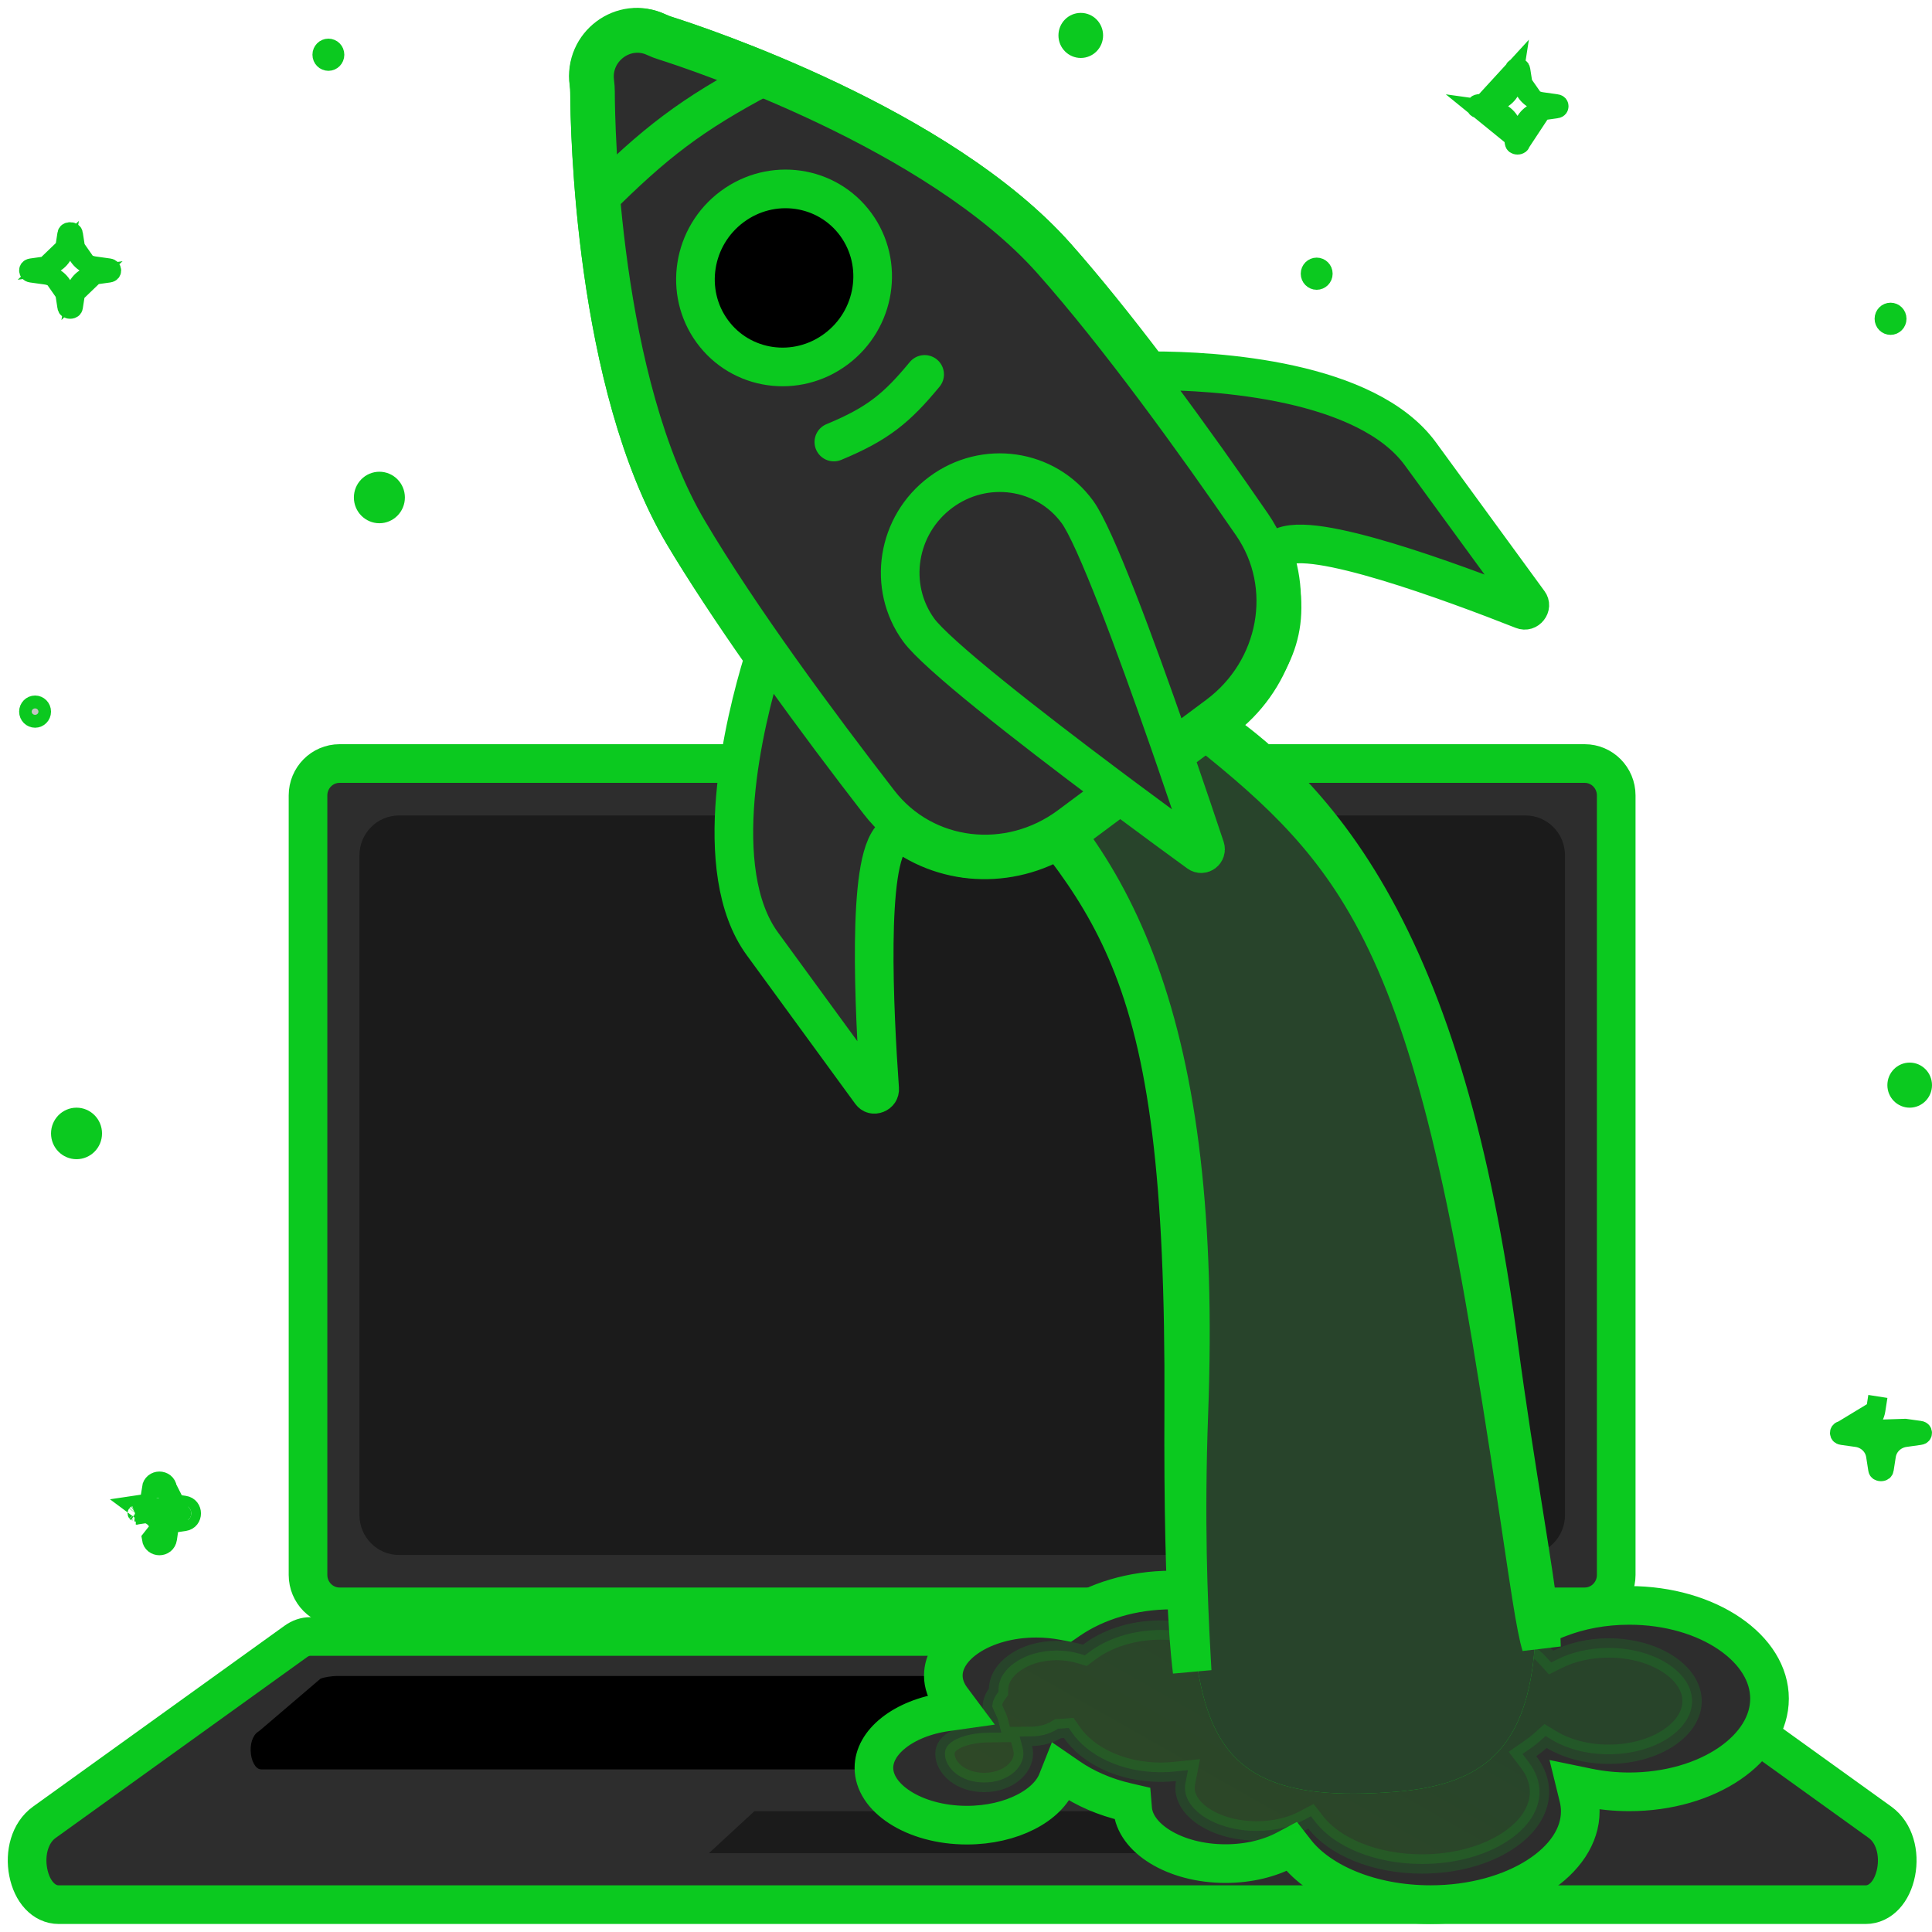 <svg width="100" height="100" viewBox="0 0 100 100" fill="none" xmlns="http://www.w3.org/2000/svg">
    <g clip-path="url(#clip0)">
        <path d="M93.963 36.918L93.963 36.918L93.963 36.918Z" fill="#0BC91F" stroke="#0BC91F"/>
        <path d="M9.475 78.252C9.475 78.252 9.474 78.252 9.473 78.252L9.468 78.254C9.464 78.255 9.459 78.258 9.452 78.261C9.44 78.269 9.428 78.279 9.42 78.29C9.404 78.311 9.402 78.327 9.402 78.334C9.402 78.34 9.404 78.356 9.42 78.377C9.428 78.388 9.44 78.398 9.452 78.406C9.459 78.409 9.464 78.412 9.468 78.413L9.473 78.415C9.474 78.415 9.474 78.415 9.475 78.415C9.475 78.415 9.475 78.415 9.475 78.415L9.475 78.415L9.009 78.345L9.008 78.345L9.006 78.345C9.006 78.345 9.006 78.345 9.005 78.344L8.268 79.097C8.268 79.097 8.268 79.097 8.268 79.097L8.269 79.102L8.73 79.169M9.475 78.252L9.475 78.252C9.475 78.252 9.475 78.252 9.475 78.252ZM9.475 78.252L9.009 78.322L9.079 77.85M9.079 77.85L9.549 77.92C10.02 77.99 10.02 78.677 9.549 78.747L9.079 78.817C8.899 78.844 8.757 78.987 8.73 79.169M9.079 77.85C8.899 77.823 8.757 77.68 8.73 77.498L8.661 77.024M9.079 77.85L8.661 77.024M8.73 79.169L8.269 79.102L7.843 79.643C7.912 80.119 8.591 80.119 8.661 79.643L8.73 79.169ZM7.424 77.85L6.955 77.92L7.495 78.322M7.424 77.85L7.494 78.322L7.028 78.252L7.028 78.252C7.028 78.252 7.028 78.252 7.028 78.252C7.029 78.252 7.029 78.252 7.03 78.252L7.035 78.254C7.039 78.255 7.045 78.258 7.051 78.261C7.064 78.269 7.075 78.279 7.084 78.29C7.1 78.311 7.102 78.327 7.102 78.334C7.102 78.34 7.1 78.356 7.084 78.377C7.075 78.388 7.064 78.398 7.051 78.406C7.045 78.409 7.039 78.412 7.035 78.413L7.03 78.415C7.03 78.415 7.029 78.415 7.029 78.415C7.028 78.415 7.028 78.415 7.028 78.415L7.029 78.415L7.495 78.345L7.495 78.345L7.498 78.345C7.498 78.345 7.498 78.345 7.498 78.344L7.499 78.344L7.497 78.334L7.497 78.332L7.495 78.322M7.424 77.85C7.605 77.823 7.747 77.68 7.773 77.498L7.495 78.322M7.424 77.85L7.495 78.322M8.661 77.024C8.591 76.548 7.912 76.548 7.843 77.024H8.661ZM7.559 78.333C7.903 78.258 8.17 77.991 8.252 77.654C8.333 77.991 8.6 78.258 8.944 78.333C8.601 78.409 8.334 78.675 8.252 79.013C8.17 78.675 7.903 78.409 7.559 78.333Z" fill="#0BC91F" stroke="#0BC91F"/>
        <path d="M78.386 3.612L78.386 3.612L78.275 4.324L78.275 4.324C78.196 4.83 77.783 5.201 77.292 5.27L77.292 5.27L76.54 5.375C76.54 5.375 76.54 5.375 76.54 5.375C76.469 5.385 76.442 5.411 76.431 5.423C76.417 5.441 76.406 5.467 76.406 5.5C76.406 5.533 76.417 5.559 76.431 5.576C76.442 5.589 76.469 5.615 76.54 5.625L78.386 3.612ZM78.386 3.612C78.393 3.565 78.41 3.546 78.427 3.534C78.451 3.516 78.492 3.5 78.547 3.5C78.601 3.5 78.643 3.516 78.666 3.534C78.683 3.547 78.7 3.565 78.707 3.612C78.707 3.612 78.707 3.612 78.707 3.612L78.818 4.323L78.386 3.612ZM77.292 5.73L76.54 5.625L78.707 7.388C78.7 7.434 78.683 7.453 78.666 7.466C78.642 7.483 78.601 7.5 78.547 7.5C78.492 7.5 78.451 7.483 78.427 7.466C78.41 7.453 78.393 7.435 78.386 7.388L78.386 7.388L78.275 6.676L78.275 6.676C78.196 6.17 77.783 5.798 77.292 5.73C77.292 5.73 77.292 5.73 77.292 5.73ZM78.818 6.676L78.707 7.388L79.801 5.73C79.31 5.798 78.897 6.169 78.818 6.676C78.818 6.676 78.818 6.676 78.818 6.676ZM80.552 5.625L79.801 5.73L78.818 4.324C78.897 4.83 79.31 5.201 79.801 5.27L79.801 5.27L80.552 5.375C80.553 5.375 80.553 5.375 80.553 5.375C80.624 5.385 80.651 5.411 80.662 5.423C80.676 5.441 80.687 5.467 80.687 5.5C80.687 5.533 80.676 5.559 80.662 5.576C80.651 5.589 80.624 5.615 80.553 5.625C80.553 5.625 80.553 5.625 80.552 5.625Z" fill="#0BC91F" stroke="#0BC91F"/>
        <path d="M3.791 12.112L3.791 12.112C3.784 12.065 3.767 12.047 3.75 12.034C3.726 12.017 3.685 12 3.631 12C3.576 12 3.535 12.017 3.511 12.034C3.494 12.047 3.477 12.065 3.47 12.112L3.47 12.112L3.359 12.824L3.791 12.112ZM3.791 12.112L3.902 12.824L3.791 12.112ZM2.376 13.77L2.376 13.77L1.625 13.875C1.625 13.875 1.625 13.875 1.625 13.875C1.553 13.885 1.526 13.911 1.516 13.924C1.501 13.941 1.49 13.967 1.49 14C1.49 14.033 1.501 14.059 1.516 14.076C1.526 14.089 1.553 14.115 1.625 14.125C1.625 14.125 1.625 14.125 1.625 14.125L2.376 14.23L2.376 14.23C2.867 14.299 3.28 14.669 3.359 15.176L2.376 13.77ZM2.376 13.77C2.867 13.701 3.28 13.331 3.359 12.824L2.376 13.77ZM3.47 15.888L3.47 15.888C3.477 15.935 3.494 15.953 3.511 15.966C3.535 15.983 3.576 16 3.631 16C3.685 16 3.726 15.983 3.75 15.966C3.767 15.953 3.784 15.935 3.791 15.888L3.791 15.888L3.902 15.176L3.47 15.888ZM3.47 15.888L3.359 15.176L3.47 15.888ZM4.885 14.23L4.885 14.23L5.636 14.125C5.636 14.125 5.636 14.125 5.636 14.125C5.708 14.115 5.735 14.089 5.745 14.076C5.76 14.059 5.771 14.033 5.771 14C5.771 13.967 5.76 13.941 5.745 13.924C5.735 13.911 5.708 13.885 5.636 13.875C5.636 13.875 5.636 13.875 5.636 13.875L4.885 13.77L4.885 13.77C4.394 13.701 3.981 13.331 3.902 12.824L4.885 14.23ZM4.885 14.23C4.394 14.299 3.981 14.669 3.902 15.176L4.885 14.23Z" fill="#0BC91F" stroke="#0BC91F"/>
        <path d="M95.353 74.042L95.353 74.042C95.281 74.052 95.254 74.078 95.244 74.091C95.23 74.108 95.219 74.134 95.219 74.167C95.219 74.199 95.23 74.226 95.244 74.243C95.255 74.256 95.281 74.281 95.353 74.291C95.353 74.291 95.353 74.291 95.353 74.291L96.105 74.397L96.105 74.397C96.595 74.465 97.008 74.836 97.087 75.343C97.087 75.343 97.087 75.343 97.087 75.343C97.087 75.343 97.087 75.343 97.087 75.343L97.198 76.055C97.198 76.055 97.198 76.055 97.198 76.055C97.205 76.101 97.223 76.12 97.239 76.132C97.263 76.15 97.305 76.167 97.359 76.167C97.413 76.167 97.455 76.15 97.478 76.132C97.495 76.12 97.512 76.101 97.519 76.055L97.63 75.343L97.63 75.343C97.71 74.836 98.122 74.465 98.613 74.397L98.613 74.397L99.365 74.291C99.365 74.291 99.365 74.291 99.365 74.291C99.437 74.281 99.463 74.256 99.474 74.243C99.488 74.226 99.499 74.199 99.499 74.167C99.499 74.134 99.488 74.108 99.474 74.091C99.463 74.078 99.437 74.052 99.365 74.042L99.364 74.042L98.613 73.937L95.353 74.042ZM95.353 74.042L96.105 73.937C96.105 73.937 96.105 73.937 96.105 73.937C96.595 73.868 97.008 73.498 97.087 72.99C97.087 72.99 97.087 72.99 97.087 72.99M95.353 74.042L97.087 72.99M97.087 72.99L97.198 72.279L97.087 72.99Z" fill="#0BC91F" stroke="#0BC91F"/>
        <path d="M16.672 2.833C16.672 3.022 16.822 3.166 16.997 3.166C17.172 3.166 17.322 3.022 17.322 2.833C17.322 2.644 17.172 2.5 16.997 2.5C16.822 2.5 16.672 2.644 16.672 2.833Z" fill="#0BC91F" stroke="#0BC91F"/>
        <path d="M67.826 14.167C67.826 14.356 67.977 14.5 68.151 14.5C68.326 14.5 68.477 14.356 68.477 14.167C68.477 13.978 68.326 13.834 68.151 13.834C67.977 13.834 67.826 13.978 67.826 14.167Z" fill="#0BC91F" stroke="#0BC91F"/>
        <path d="M97.529 16.5C97.529 16.689 97.68 16.833 97.855 16.833C98.029 16.833 98.18 16.689 98.18 16.5C98.18 16.311 98.029 16.167 97.855 16.167C97.68 16.167 97.529 16.311 97.529 16.5Z" fill="#0BC91F" stroke="#0BC91F"/>
        <path d="M18.817 25.75C18.817 26.215 19.189 26.583 19.637 26.583C20.085 26.583 20.457 26.215 20.457 25.75C20.457 25.285 20.085 24.917 19.637 24.917C19.189 24.917 18.817 25.285 18.817 25.75Z" fill="#0BC91F" stroke="#0BC91F"/>
        <path d="M3.141 58.667C3.141 59.132 3.513 59.5 3.961 59.5C4.409 59.5 4.781 59.132 4.781 58.667C4.781 58.202 4.409 57.833 3.961 57.833C3.513 57.833 3.141 58.202 3.141 58.667Z" fill="#0BC91F" stroke="#0BC91F"/>
        <path d="M98.19 56.167C98.19 56.539 98.488 56.833 98.845 56.833C99.202 56.833 99.5 56.539 99.5 56.167C99.5 55.794 99.202 55.5 98.845 55.5C98.488 55.5 98.19 55.794 98.19 56.167Z" fill="#0BC91F" stroke="#0BC91F"/>
        <path d="M55.285 1.833C55.285 2.206 55.583 2.5 55.941 2.5C56.298 2.5 56.596 2.206 56.596 1.833C56.596 1.46 56.298 1.167 55.941 1.167C55.583 1.167 55.285 1.46 55.285 1.833Z" fill="#0BC91F" stroke="#0BC91F"/>
        <path d="M17.577 39.52H82.022C82.924 39.52 83.655 40.259 83.655 41.172V81.518C83.655 82.431 82.924 83.17 82.022 83.17H17.577C16.675 83.17 15.943 82.431 15.943 81.518V41.172C15.943 40.259 16.675 39.52 17.577 39.52Z" fill="#2D2D2D" stroke="#0BC91F" stroke-width="2"/>
        <path opacity="0.4" d="M18.605 44.277C18.605 43.134 19.521 42.208 20.651 42.208H78.959C80.089 42.208 81.005 43.134 81.005 44.277V78.415C81.005 79.558 80.089 80.485 78.959 80.485H20.651C19.521 80.485 18.605 79.558 18.605 78.415V44.277Z" fill="black"/>
        <path d="M16.059 84.705H83.545C83.797 84.705 84.053 84.787 84.291 84.959L97.311 94.322C98.063 94.863 98.334 95.925 98.141 96.911C97.945 97.907 97.337 98.585 96.564 98.585H3.04C2.267 98.585 1.658 97.907 1.463 96.911C1.269 95.925 1.54 94.863 2.293 94.322L15.312 84.959C15.55 84.787 15.806 84.705 16.059 84.705Z" fill="#2D2D2D" stroke="#0BC91F" stroke-width="2"/>
        <path d="M85.544 89.603L85.563 89.618L85.583 89.63C85.865 89.8 86.036 90.267 85.965 90.801C85.931 91.052 85.847 91.264 85.742 91.403C85.642 91.534 85.538 91.583 85.431 91.583H13.523C13.416 91.583 13.314 91.535 13.214 91.407C13.11 91.271 13.026 91.064 12.991 90.816C12.916 90.29 13.078 89.82 13.353 89.64C13.38 89.623 13.415 89.599 13.45 89.569L16.567 86.907C16.577 86.898 16.583 86.893 16.587 86.891C16.665 86.856 16.809 86.818 16.986 86.79C17.159 86.763 17.322 86.75 17.41 86.75H81.544C81.707 86.75 81.876 86.795 82.042 86.891L85.544 89.603Z" fill="black"/>
        <path opacity="0.4" d="M36.695 95.917L39.045 93.75H60.564L62.914 95.917H36.695Z" fill="black"/>
        <path d="M67.07 95.851L66.858 95.579L66.555 95.74C65.718 96.185 64.631 96.46 63.433 96.46C62.104 96.46 60.915 96.123 60.051 95.592C59.182 95.058 58.689 94.36 58.627 93.647L58.602 93.345L58.309 93.277C57.182 93.016 56.171 92.574 55.338 92.002L54.914 91.711L54.723 92.192C54.483 92.799 53.917 93.37 53.087 93.792C52.262 94.213 51.206 94.47 50.046 94.47C48.67 94.47 47.444 94.108 46.575 93.545C45.7 92.978 45.234 92.247 45.234 91.502C45.234 90.856 45.584 90.222 46.251 89.693C46.916 89.164 47.871 88.766 48.988 88.609L49.682 88.511L49.26 87.945C48.974 87.562 48.826 87.149 48.826 86.726C48.826 85.982 49.292 85.25 50.166 84.684C51.035 84.12 52.262 83.758 53.637 83.758C54.128 83.758 54.602 83.805 55.047 83.89L55.215 83.922L55.355 83.826C56.736 82.885 58.597 82.299 60.658 82.299C61.664 82.299 62.625 82.439 63.505 82.692L63.882 82.801L64.009 82.426C64.362 81.381 65.283 80.42 66.629 79.715C67.97 79.012 69.699 78.583 71.596 78.583C73.583 78.583 75.384 79.054 76.749 79.816C78.12 80.581 79.01 81.615 79.267 82.725L79.302 82.875L79.426 82.966C79.719 83.182 79.982 83.414 80.212 83.659L80.402 83.862L80.661 83.761C81.735 83.339 82.988 83.095 84.33 83.095C86.377 83.095 88.213 83.662 89.524 84.559C90.838 85.456 91.59 86.653 91.59 87.92C91.59 89.188 90.838 90.383 89.524 91.281C88.213 92.177 86.377 92.745 84.33 92.745C83.585 92.745 82.866 92.67 82.191 92.53L81.551 92.398L81.708 93.038C81.765 93.273 81.795 93.514 81.795 93.758C81.795 95.014 81.002 96.21 79.595 97.113C78.194 98.013 76.232 98.583 74.045 98.583C70.933 98.583 68.309 97.434 67.07 95.851Z" fill="#2D2D2D" stroke="#0BC91F" stroke-width="2"/>
        <path opacity="0.15" d="M68.113 94.34L67.855 94.01L67.484 94.206C66.837 94.551 65.989 94.767 65.047 94.767C63.966 94.767 63.011 94.482 62.341 94.048C61.666 93.611 61.336 93.066 61.336 92.539C61.336 92.453 61.344 92.368 61.36 92.286L61.492 91.621L60.818 91.691C60.578 91.716 60.332 91.73 60.083 91.73C58.025 91.73 56.303 90.859 55.482 89.674L55.318 89.438L55.031 89.461C54.987 89.464 54.942 89.467 54.892 89.469L54.767 89.475L54.66 89.539C54.323 89.74 53.893 89.867 53.416 89.872L52.775 89.878L52.937 90.498C52.959 90.585 52.971 90.676 52.971 90.769C52.971 91.488 52.181 92.26 50.941 92.26C49.701 92.26 48.91 91.488 48.91 90.769C48.91 90.485 49.076 90.232 49.502 90.021C49.932 89.807 50.545 89.691 51.191 89.684L51.831 89.678L51.67 89.059C51.648 88.976 51.602 88.875 51.576 88.816L51.576 88.816C51.557 88.775 51.533 88.724 51.51 88.674C51.493 88.64 51.477 88.606 51.464 88.576C51.425 88.493 51.393 88.42 51.371 88.364C51.366 88.352 51.362 88.342 51.36 88.335C51.369 88.11 51.448 87.893 51.592 87.693L51.682 87.569L51.686 87.415C51.699 86.929 51.983 86.443 52.525 86.062C53.065 85.681 53.83 85.431 54.695 85.431C55.13 85.431 55.54 85.494 55.91 85.606L56.154 85.68L56.358 85.526C57.285 84.822 58.602 84.37 60.083 84.37C61.11 84.37 62.061 84.587 62.858 84.958L63.109 85.075L63.341 84.924C63.885 84.571 64.537 84.297 65.263 84.135L65.554 84.071L65.635 83.784C65.865 82.969 66.556 82.195 67.627 81.615C68.691 81.039 70.087 80.682 71.629 80.682C73.25 80.682 74.708 81.077 75.79 81.705C76.879 82.337 77.535 83.171 77.679 84.035L77.725 84.312L77.986 84.417C78.836 84.759 79.536 85.229 80.034 85.773L80.288 86.051L80.626 85.882C81.351 85.52 82.265 85.298 83.265 85.298C84.509 85.298 85.612 85.639 86.391 86.165C87.172 86.692 87.581 87.368 87.581 88.049C87.581 88.731 87.172 89.406 86.391 89.934C85.612 90.459 84.509 90.8 83.265 90.8C82.114 90.8 81.081 90.508 80.315 90.046L79.999 89.855L79.723 90.102C79.573 90.236 79.409 90.365 79.233 90.487L78.803 90.785L79.12 91.201C79.491 91.688 79.684 92.213 79.684 92.752C79.684 93.692 79.091 94.611 77.986 95.32C76.888 96.026 75.339 96.478 73.603 96.478C71.128 96.478 69.07 95.563 68.113 94.34Z" fill="url(#paint0_linear)" stroke="#0BC91F"/>
        <path d="M49.019 36.766C49.115 36.549 49.266 36.273 49.5 35.996C49.993 35.411 50.887 34.784 52.518 34.783C53.429 34.783 54.07 34.695 54.511 34.536C54.956 34.375 55.288 34.101 55.373 33.689C55.38 33.653 55.385 33.618 55.389 33.583C55.787 33.69 56.309 33.852 56.927 34.09C58.436 34.672 60.517 35.712 62.78 37.544C67.297 41.203 72.573 48.05 75.415 60.804C76.847 67.225 77.853 72.386 78.428 76.525C79.004 80.67 79.142 83.761 78.852 86.055C78.563 88.342 77.856 89.784 76.787 90.702C75.71 91.629 74.186 92.092 72.115 92.251C69.156 92.479 67.122 92.256 65.706 91.601C64.325 90.963 63.476 89.888 62.942 88.248C62.398 86.581 62.193 84.364 62.106 81.498C62.062 80.029 62.048 78.426 62.034 76.662C62.02 74.963 62.005 73.115 61.959 71.091L61.459 71.102L61.959 71.091C61.614 55.744 58.332 47.131 55.081 42.339C53.455 39.943 51.841 38.509 50.619 37.67C50.008 37.251 49.496 36.982 49.131 36.816C49.092 36.798 49.055 36.782 49.019 36.766Z" fill="#021E05" stroke="#0BC91F"/>
        <path d="M48.391 37.062L52.518 34.283L54.581 32.894C54.581 32.894 70.175 34.992 75.903 60.695C81.632 86.399 80.611 92.099 72.154 92.75C60.212 93.67 61.827 87.455 61.459 71.102C60.771 40.536 48.391 37.062 48.391 37.062Z" fill="#28442B"/>
        <path d="M61.694 86.297C61.698 86.368 61.702 86.436 61.706 86.504C61.638 85.947 61.576 85.289 61.523 84.528C61.336 81.87 61.245 77.995 61.27 72.827C61.327 60.977 60.453 54.389 58.437 49.538C56.676 45.3 54.05 42.411 50.523 38.532C50.471 38.474 50.418 38.416 50.365 38.358C54.145 41.251 57.032 44.987 58.934 50.205C60.988 55.833 61.903 63.201 61.535 73.12C61.327 78.741 61.509 82.877 61.652 85.528C61.667 85.801 61.681 86.058 61.694 86.297Z" fill="black" stroke="#0BC91F" stroke-width="2"/>
        <path d="M60.12 36.026C60.005 35.936 59.888 35.845 59.772 35.754C64.253 38.056 67.942 41.404 70.857 46.495C73.962 51.916 76.2 59.329 77.564 69.593C77.996 72.836 78.471 75.821 78.87 78.329C79.049 79.452 79.213 80.479 79.35 81.391C79.573 82.875 79.727 84.045 79.772 84.841C79.78 84.987 79.784 85.117 79.785 85.23C79.784 85.226 79.783 85.222 79.781 85.218C79.627 84.725 79.472 83.914 79.271 82.655C79.14 81.838 78.991 80.838 78.811 79.629C78.442 77.151 77.942 73.797 77.203 69.344C75.18 57.153 73.122 50.54 70.196 45.917C67.641 41.88 64.431 39.382 60.12 36.026Z" fill="black" stroke="#0BC91F" stroke-width="2"/>
        <path d="M34.483 1.83C35.34 2.102 38.887 3.271 42.975 5.222C47.073 7.178 51.669 9.9 54.659 13.262C57.104 16.012 61.222 21.511 63.641 24.881C66.614 29.022 66.836 31.763 65.787 33.947C65.249 35.067 64.358 36.083 63.233 37.088C62.216 37.997 61.031 38.878 59.773 39.813C59.638 39.913 59.502 40.014 59.365 40.116C57.958 41.163 56.635 42.148 55.339 42.92C54.044 43.691 52.805 44.232 51.575 44.407C49.174 44.751 46.645 43.719 43.69 39.736C41.219 36.405 37.236 30.806 35.358 27.633C33.062 23.754 31.848 18.515 31.209 13.983C30.573 9.461 30.517 5.693 30.513 4.786C30.512 4.622 30.502 4.465 30.479 4.301C30.201 2.305 32.228 0.796 34.034 1.654C34.182 1.724 34.328 1.781 34.483 1.83Z" fill="#2D2D2D" stroke="#0BC91F" stroke-width="2" stroke-linecap="round" stroke-linejoin="round"/>
        <path d="M57.288 41.302L57.737 40.967L57.289 40.632C55.24 39.095 53.033 37.406 51.219 35.936C50.311 35.201 49.505 34.523 48.867 33.948C48.221 33.366 47.772 32.911 47.557 32.617C45.918 30.372 46.417 27.178 48.69 25.485C50.963 23.793 54.131 24.257 55.769 26.502C55.984 26.796 56.282 27.364 56.642 28.159C56.996 28.945 57.399 29.923 57.826 31.016C58.679 33.202 59.624 35.83 60.472 38.262L60.657 38.793L61.106 38.459L63.034 37.023C66.177 34.683 66.993 30.33 64.808 27.154C61.874 22.889 57.889 17.358 54.431 13.47C51.472 10.142 46.903 7.435 42.809 5.483C38.73 3.539 35.197 2.377 34.369 2.115C34.212 2.065 34.062 2.008 33.911 1.937C32.338 1.202 30.559 2.527 30.789 4.261C30.811 4.429 30.821 4.59 30.822 4.756C30.825 5.632 30.878 9.385 31.511 13.895C32.147 18.423 33.355 23.631 35.627 27.471C38.282 31.957 42.334 37.438 45.501 41.53C47.858 44.578 52.217 45.077 55.36 42.737L57.288 41.302ZM58.227 41.333L57.982 41.15L57.738 41.333L55.533 42.975C52.851 44.971 49.324 44.984 46.79 43.194L46.538 43.017L46.297 43.209C46.045 43.41 45.88 43.735 45.76 44.075C45.637 44.428 45.544 44.859 45.472 45.34C45.329 46.303 45.265 47.517 45.251 48.81C45.222 51.4 45.389 54.359 45.531 56.363C45.54 56.48 45.474 56.576 45.359 56.621C45.244 56.666 45.143 56.638 45.079 56.55L39.461 48.853C38.082 46.964 37.824 44.12 38.063 41.282C38.301 38.465 39.019 35.755 39.488 34.218L39.547 34.022L39.43 33.855C37.935 31.722 36.517 29.584 35.363 27.634C33.062 23.747 31.847 18.493 31.21 13.954C30.575 9.426 30.521 5.659 30.518 4.775C30.517 4.621 30.508 4.472 30.488 4.318C30.227 2.342 32.262 0.827 34.053 1.663C34.193 1.728 34.331 1.781 34.477 1.828L34.597 1.441L34.477 1.828C35.312 2.092 38.858 3.258 42.953 5.211C47.058 7.167 51.667 9.894 54.664 13.263C56.167 14.953 57.77 16.953 59.344 19.027L59.467 19.19L59.671 19.19C61.263 19.192 64.039 19.301 66.774 19.905C69.528 20.514 72.141 21.603 73.521 23.493L79.139 31.19C79.203 31.277 79.199 31.384 79.123 31.481C79.047 31.579 78.936 31.614 78.828 31.571C76.975 30.84 74.226 29.804 71.768 29.066C70.54 28.698 69.373 28.4 68.42 28.253C67.944 28.18 67.508 28.143 67.138 28.157C66.781 28.172 66.425 28.235 66.16 28.419L65.907 28.595L66.001 28.89C66.944 31.865 65.889 35.263 63.207 37.26L61.002 38.902L60.757 39.084L60.857 39.374C61.465 41.136 62.001 42.73 62.387 43.885C62.456 44.095 62.219 44.272 62.042 44.142C61.062 43.429 59.714 42.44 58.227 41.333Z" fill="#2D2D2D" stroke="#0BC91F" stroke-width="2"/>
        <path d="M44.297 11.619C45.779 13.649 45.329 16.539 43.272 18.07C41.215 19.602 38.349 19.181 36.868 17.151C35.386 15.121 35.836 12.232 37.893 10.7C39.95 9.169 42.815 9.59 44.297 11.619Z" fill="black" stroke="#0BC91F" stroke-width="2"/>
        <path d="M30.844 10.426C33.893 7.38 35.784 5.922 39.59 3.914" stroke="#0BC91F" stroke-width="2"/>
        <path d="M43.16 22.879C45.454 21.929 46.427 21.111 47.859 19.379" stroke="#0BC91F" stroke-width="2" stroke-linecap="round"/>
        <path d="M1.49 36.834C1.49 37.023 1.641 37.167 1.816 37.167C1.99 37.167 2.141 37.023 2.141 36.834C2.141 36.645 1.99 36.5 1.816 36.5C1.641 36.5 1.49 36.645 1.49 36.834Z" fill="#C4C4C4" stroke="#0BC91F"/>
    </g>
    <defs>
        <linearGradient id="paint0_linear" x1="56.578" y1="98.135" x2="72.023" y2="70.962" gradientUnits="userSpaceOnUse">
            <stop stop-color="#3CE700"/>
            <stop offset="0.568" stop-color="#0BC91E"/>
        </linearGradient>
        <clipPath id="clip0">
            <rect width="100" height="100" fill="white"/>
        </clipPath>
    </defs>
</svg>
